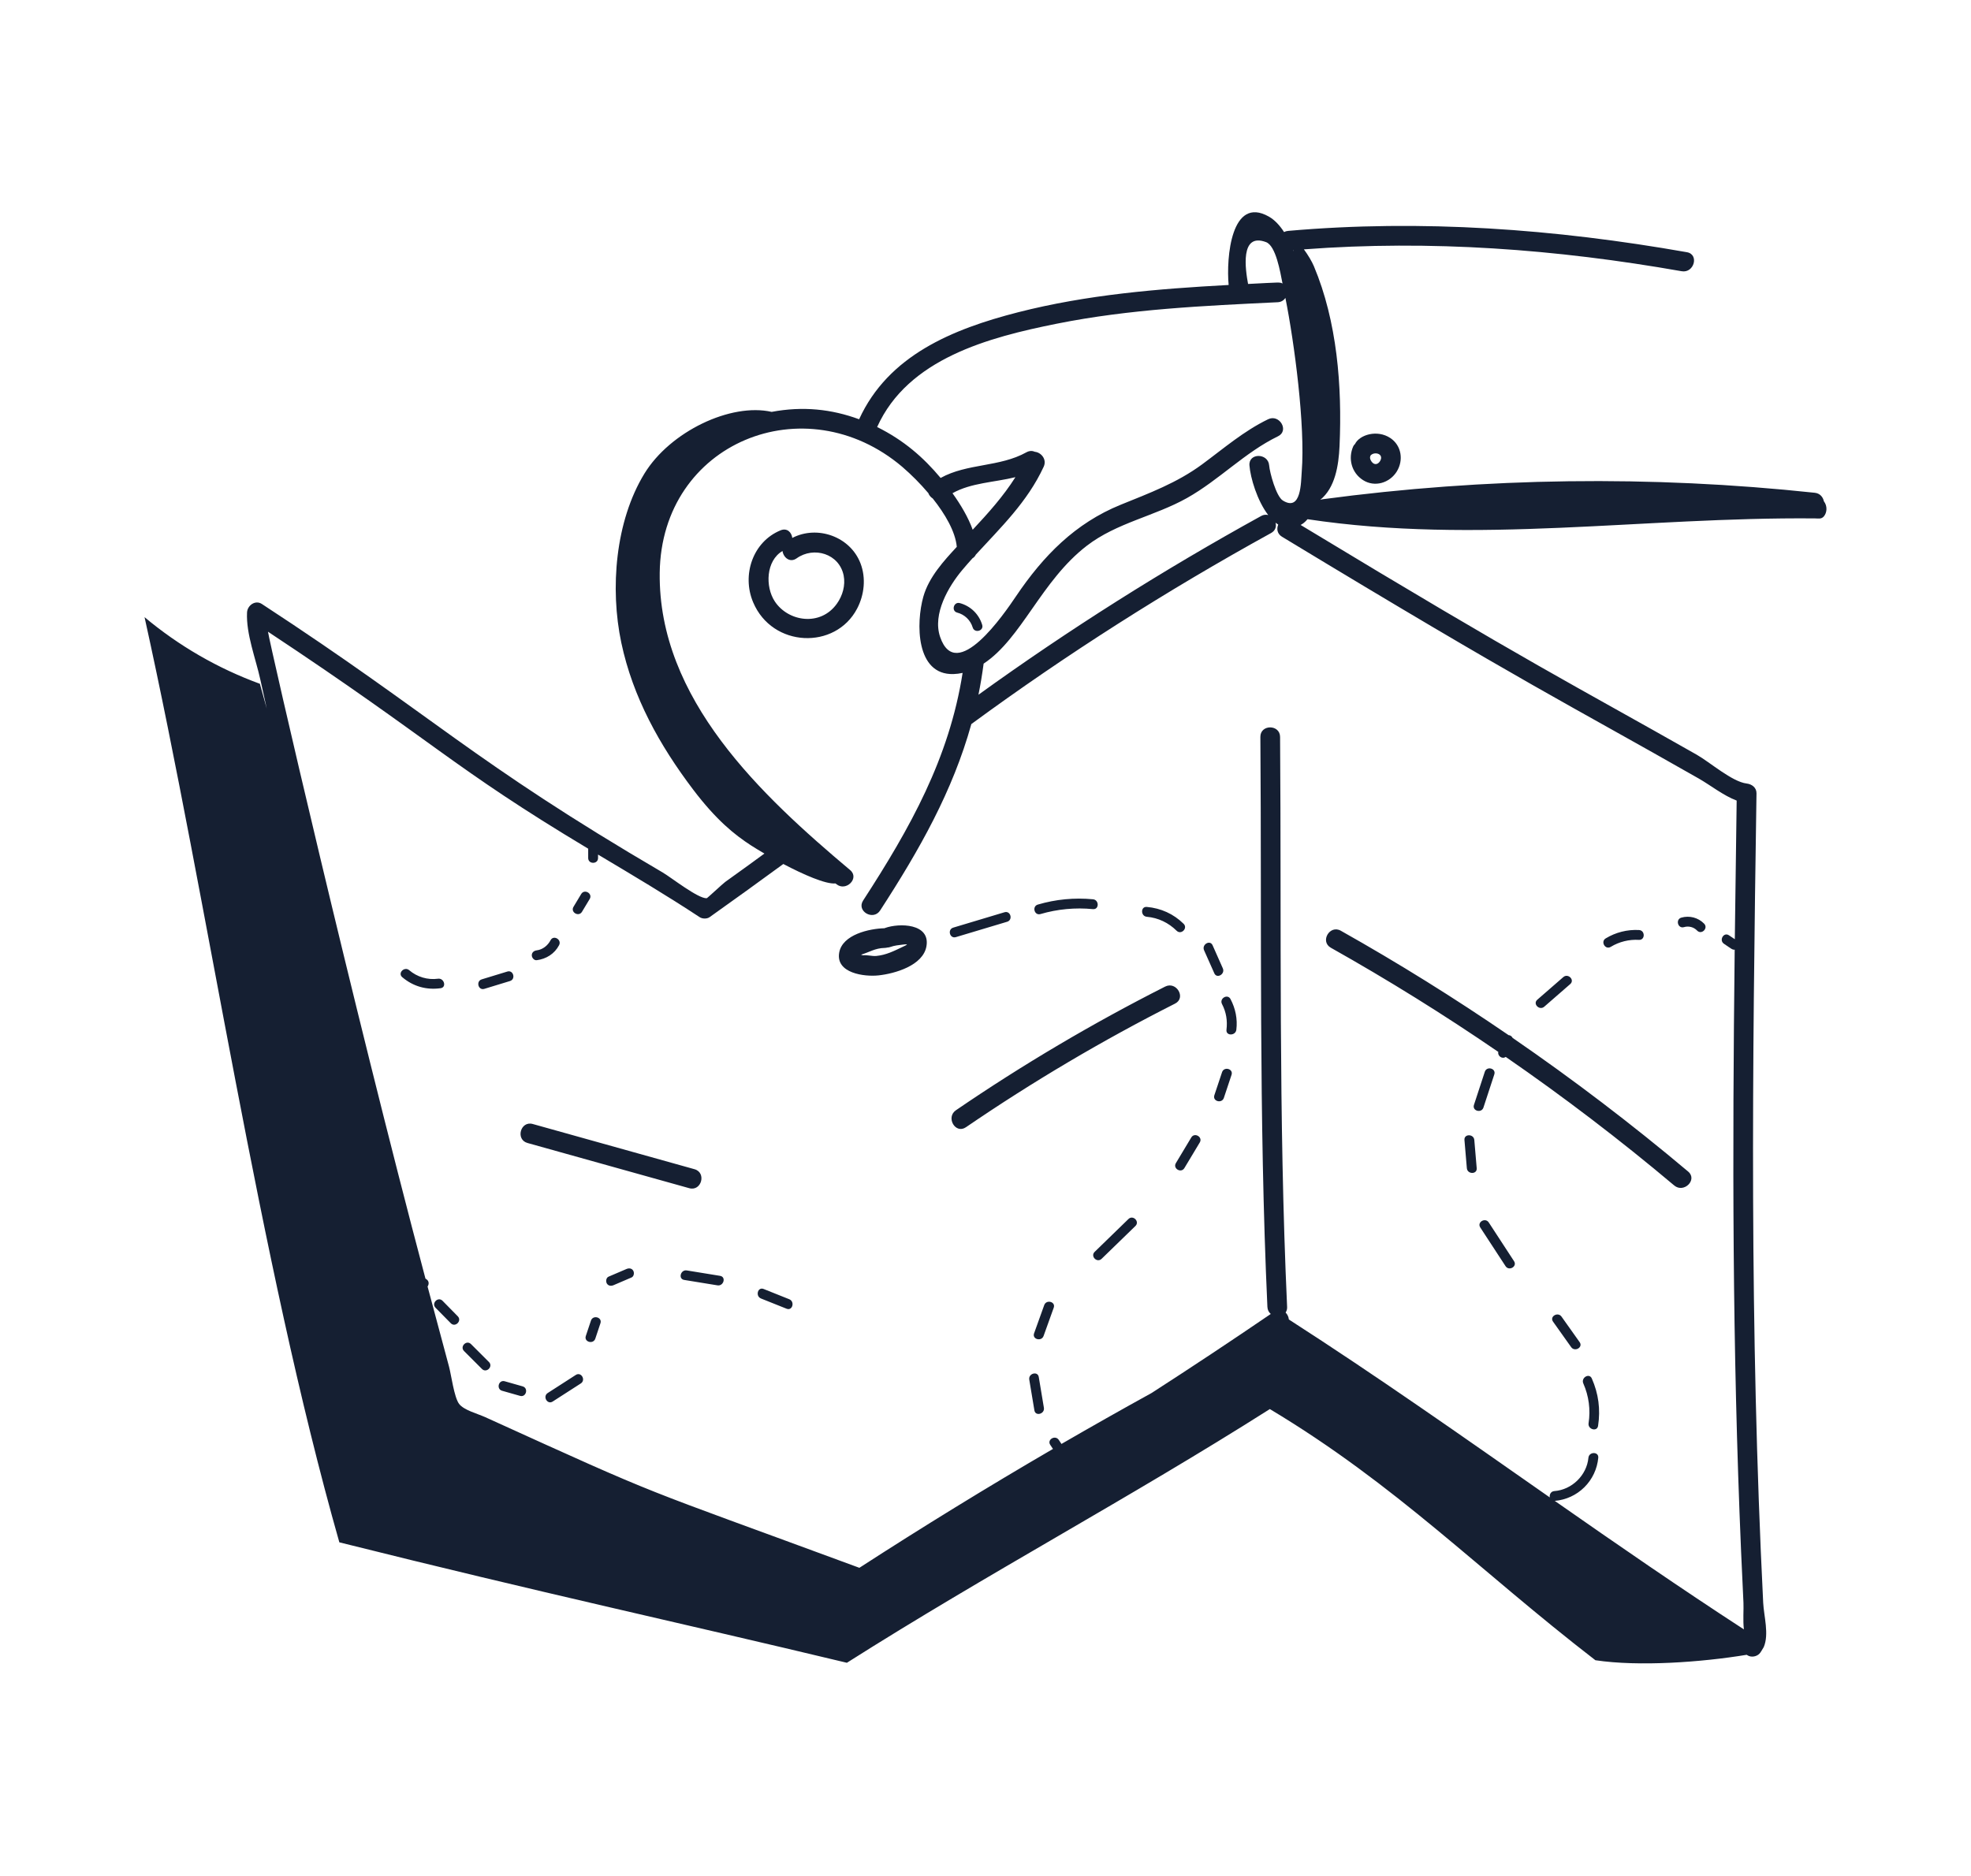 <svg width="83" height="79" viewBox="0 0 83 79" fill="none" xmlns="http://www.w3.org/2000/svg">
<path d="M6.087 25.994C8.774 38.138 10.889 52.998 14.29 64.962C22.926 67.121 28.485 68.313 35.663 70.035C41.634 66.248 47.504 63.137 53.474 59.349C58.834 62.564 62.235 66.109 67.183 69.928C69.02 70.203 71.643 70.014 73.555 69.699C73.565 69.705 73.576 69.713 73.586 69.719C73.738 69.817 73.964 69.781 74.089 69.654C74.151 69.591 74.178 69.524 74.271 69.377C74.506 68.836 74.277 68.066 74.249 67.507C73.669 55.886 73.792 45.011 73.967 33.416C73.971 33.173 73.772 33.027 73.552 33.001C72.942 32.929 72.005 32.103 71.447 31.786C66.161 28.783 64.529 28.019 54.77 22.111C54.86 22.061 54.935 22.014 55.061 21.869C62.195 22.943 69.17 21.77 76.427 21.835C76.581 21.836 76.701 21.874 76.808 21.745C76.933 21.594 76.965 21.322 76.804 21.112C76.768 20.938 76.641 20.778 76.42 20.755C69.525 20.018 62.568 20.109 55.695 21.028C55.659 21.033 55.626 21.042 55.594 21.054C56.22 20.552 56.372 19.614 56.409 18.786C56.521 16.267 56.308 13.54 55.328 11.211C55.248 11.019 55.078 10.732 54.908 10.503C60.245 10.1 65.545 10.495 70.816 11.424C71.339 11.516 71.563 10.716 71.037 10.623C65.478 9.644 59.876 9.23 54.243 9.725C54.179 9.73 54.122 9.748 54.073 9.774C53.895 9.5 53.683 9.265 53.431 9.122C51.847 8.226 51.632 10.857 51.739 12.003C48.758 12.164 45.768 12.412 42.874 13.152C40.097 13.864 37.408 14.972 36.178 17.659C35.014 17.231 33.812 17.101 32.495 17.348C30.773 16.957 28.22 18.176 27.136 19.949C25.914 21.948 25.679 24.782 26.164 27.074C26.65 29.365 27.772 31.386 29.187 33.254C30.157 34.535 30.926 35.153 31.615 35.601C31.759 35.695 31.96 35.817 32.19 35.951C31.982 36.102 31.776 36.255 31.568 36.406C31.226 36.653 30.884 36.9 30.54 37.146C30.439 37.218 29.787 37.831 29.76 37.833C29.401 37.856 28.257 36.954 27.912 36.752C19.858 32.037 18.308 30.198 11.027 25.439C10.75 25.257 10.417 25.5 10.403 25.797C10.359 26.702 10.771 27.746 10.964 28.629C11.053 29.035 11.144 29.439 11.233 29.845L10.944 28.801C9.174 28.154 7.531 27.204 6.087 25.994ZM54.468 10.537C54.471 10.552 54.473 10.567 54.475 10.582C54.47 10.568 54.464 10.553 54.458 10.538L54.469 10.537H54.468ZM53.314 10.198C53.728 10.354 53.911 11.449 54.008 11.943C53.885 11.879 53.929 11.892 52.557 11.96C52.449 11.377 52.202 9.779 53.314 10.198ZM44.507 13.633C47.566 13.02 50.695 12.879 53.803 12.73C53.956 12.723 54.063 12.648 54.129 12.547C54.506 14.431 54.971 17.943 54.817 19.864C54.782 20.29 54.808 21.57 54.02 21.081C53.739 20.906 53.468 19.898 53.445 19.603C53.403 19.074 52.572 19.069 52.615 19.603C52.656 20.126 52.939 21.086 53.405 21.693C53.304 21.667 53.197 21.681 53.107 21.734C48.982 24.008 45.019 26.509 41.203 29.262C41.29 28.835 41.362 28.398 41.421 27.952C43.025 26.894 43.843 24.467 45.766 22.987C47.026 22.017 48.617 21.744 49.985 20.976C51.34 20.215 52.412 19.06 53.819 18.375C54.3 18.142 53.879 17.426 53.4 17.659C52.371 18.159 51.536 18.884 50.621 19.559C49.564 20.338 48.404 20.768 47.197 21.258C45.274 22.038 43.932 23.413 42.785 25.114C42.288 25.851 40.269 28.811 39.59 26.829C39.257 25.858 39.949 24.692 40.518 24.013C40.659 23.845 40.804 23.679 40.951 23.516C41.011 23.48 41.061 23.428 41.093 23.361C42.13 22.226 43.262 21.149 43.95 19.659C44.096 19.344 43.839 19.056 43.582 19.03C43.478 18.983 43.354 18.978 43.224 19.05C42.088 19.682 40.734 19.508 39.61 20.131C38.886 19.265 38.061 18.544 36.937 17.986C38.235 15.106 41.629 14.209 44.507 13.633ZM40.961 22.313C40.774 21.792 40.456 21.256 40.11 20.774C40.891 20.333 41.867 20.319 42.76 20.098C42.249 20.906 41.615 21.611 40.96 22.313H40.961ZM24.769 35.746V36.141C24.769 36.408 25.184 36.408 25.184 36.141V35.994C26.622 36.852 28.061 37.706 29.463 38.63C29.577 38.705 29.768 38.71 29.882 38.63C30.922 37.891 31.956 37.145 32.986 36.391C33.831 36.835 34.769 37.25 35.185 37.21L35.214 37.234C35.62 37.576 36.21 36.992 35.801 36.648C32.07 33.511 27.715 29.45 27.781 24.126C27.85 18.632 33.906 16.19 37.995 19.663C38.389 20.003 38.756 20.373 39.092 20.769C39.124 20.86 39.192 20.94 39.279 20.996C39.797 21.648 40.232 22.387 40.291 23.033C39.76 23.608 39.114 24.304 38.881 25.136C38.575 26.226 38.552 28.441 40.155 28.391C40.283 28.387 40.411 28.37 40.536 28.342C39.973 31.936 38.327 34.877 36.347 37.929C36.055 38.379 36.773 38.795 37.063 38.348C38.73 35.78 40.121 33.313 40.904 30.497C44.94 27.537 49.142 24.867 53.526 22.451C53.712 22.348 53.756 22.174 53.715 22.016C53.751 22.045 53.789 22.072 53.827 22.096C53.753 22.269 53.78 22.483 53.987 22.608C64.367 28.896 65.868 29.561 71.54 32.794C72.022 33.069 72.574 33.51 73.132 33.72C73.103 35.666 73.077 37.613 73.054 39.559C72.972 39.504 72.889 39.449 72.807 39.394C72.585 39.245 72.377 39.604 72.598 39.752C72.912 39.962 72.952 40.011 73.049 39.999C72.95 48.587 72.947 56.673 73.318 65.343C73.349 66.064 73.383 66.786 73.418 67.507C73.432 67.773 73.39 68.271 73.437 68.629C70.745 66.88 68.103 65.055 65.472 63.216C65.942 63.177 66.383 62.974 66.718 62.642C67.053 62.31 67.26 61.871 67.304 61.401C67.329 61.136 66.914 61.137 66.889 61.401C66.82 62.139 66.192 62.749 65.456 62.803C65.303 62.814 65.24 62.956 65.263 63.071C61.629 60.53 58.005 57.975 54.275 55.576C54.264 55.465 54.213 55.36 54.138 55.284C54.185 55.213 54.207 55.129 54.201 55.045C53.835 47.04 53.965 39.047 53.905 31.038C53.901 30.504 53.071 30.503 53.075 31.038C53.135 39.047 53.005 47.04 53.371 55.045C53.377 55.177 53.433 55.277 53.513 55.343C51.854 56.475 50.181 57.585 48.493 58.673C47.221 59.374 45.956 60.09 44.699 60.818L44.586 60.648C44.438 60.426 44.079 60.634 44.227 60.857L44.341 61.028C41.585 62.633 38.867 64.302 36.189 66.035C26.486 62.453 28.237 63.236 20.44 59.693C20.096 59.536 19.536 59.398 19.332 59.13C19.124 58.855 19.001 57.904 18.91 57.567C18.606 56.441 18.305 55.314 18.005 54.187C18.069 54.097 18.075 53.959 17.957 53.881L17.916 53.853C14.829 42.218 11.372 27.193 11.285 26.607C18.314 31.26 19.023 32.305 24.769 35.746Z" fill="#151F32"/>
<path d="M57.059 18.703C57.029 18.73 57.003 18.761 56.986 18.799C56.76 19.309 56.911 19.907 57.392 20.218C57.883 20.536 58.515 20.345 58.817 19.863C59.111 19.391 59.023 18.766 58.548 18.45C58 18.084 57.252 18.307 57.059 18.703ZM58.129 19.395C58.076 19.501 57.972 19.583 57.858 19.531C57.763 19.488 57.659 19.317 57.703 19.218C57.705 19.214 57.716 19.184 57.716 19.183C57.88 19.004 58.273 19.111 58.129 19.395ZM36.237 23.73C35.801 22.592 34.411 22.113 33.364 22.657C33.335 22.424 33.147 22.224 32.871 22.337C31.701 22.815 31.23 24.218 31.715 25.367C32.522 27.282 35.18 27.381 36.094 25.633C36.398 25.052 36.473 24.347 36.237 23.73ZM32.627 25.331C32.217 24.708 32.255 23.617 32.952 23.207C32.989 23.481 33.263 23.719 33.548 23.516C34.269 23.002 35.342 23.319 35.527 24.24C35.609 24.654 35.481 25.093 35.241 25.428C34.55 26.398 33.191 26.187 32.627 25.331ZM22.213 48.142L29.025 50.046C29.54 50.19 29.76 49.389 29.245 49.246L22.434 47.342C21.919 47.198 21.699 47.998 22.213 48.142ZM49.064 41.555C46.018 43.097 43.075 44.836 40.256 46.762C39.817 47.062 40.232 47.781 40.675 47.479C43.494 45.553 46.436 43.813 49.483 42.271C49.96 42.03 49.54 41.314 49.064 41.555ZM56.042 39.918C58.457 41.276 60.81 42.74 63.095 44.306C63.053 44.46 63.247 44.629 63.407 44.516C65.857 46.207 68.225 48.014 70.502 49.931C70.908 50.273 71.498 49.689 71.089 49.345C68.718 47.349 66.251 45.47 63.697 43.715C63.67 43.663 63.624 43.623 63.568 43.605C63.555 43.601 63.544 43.604 63.532 43.602C61.241 42.032 58.882 40.563 56.461 39.201C55.995 38.939 55.576 39.656 56.042 39.918ZM36.994 41.083C37.677 41.01 38.877 40.67 39.014 39.851C39.176 38.888 37.865 38.872 37.268 39.087C37.26 39.09 37.254 39.094 37.247 39.097C36.614 39.112 35.473 39.36 35.339 40.124C35.187 40.993 36.401 41.147 36.994 41.083ZM38.026 39.785C38.322 39.749 38.154 39.813 38.016 39.879C37.65 40.054 37.316 40.225 36.902 40.264C36.72 40.281 36.514 40.214 36.344 40.237L36.257 40.211C36.617 40.105 36.845 39.935 37.254 39.926C37.292 39.926 37.327 39.919 37.36 39.911C37.4 39.909 37.443 39.903 37.489 39.887C37.672 39.821 37.839 39.809 38.026 39.785ZM40.417 25.402C40.159 25.334 40.049 25.734 40.307 25.802C40.461 25.841 40.602 25.92 40.717 26.03C40.831 26.14 40.915 26.277 40.961 26.429C41.038 26.684 41.439 26.576 41.361 26.319C41.295 26.098 41.174 25.898 41.009 25.737C40.844 25.577 40.64 25.461 40.417 25.402ZM40.252 39.471L42.411 38.824C42.666 38.747 42.558 38.347 42.301 38.423L40.142 39.071C39.887 39.148 39.995 39.548 40.252 39.471H40.252ZM43.814 38.5C44.531 38.29 45.282 38.219 46.026 38.292C46.292 38.316 46.29 37.901 46.026 37.877C45.245 37.802 44.457 37.878 43.704 38.1C43.448 38.175 43.557 38.575 43.814 38.5ZM48.293 38.614C48.775 38.657 49.205 38.864 49.549 39.203C49.739 39.39 50.033 39.097 49.842 38.909C49.417 38.491 48.885 38.252 48.293 38.199C48.027 38.175 48.029 38.591 48.293 38.614ZM51.136 40.995C51.244 41.239 51.602 41.028 51.494 40.786L51.063 39.814C50.955 39.571 50.597 39.781 50.704 40.024L51.136 40.995H51.136ZM51.46 42.291C51.638 42.631 51.694 42.993 51.648 43.373C51.615 43.638 52.03 43.635 52.063 43.373C52.118 42.922 52.029 42.483 51.818 42.081C51.694 41.844 51.336 42.054 51.46 42.291ZM51.461 45.161L51.137 46.132C51.053 46.386 51.453 46.495 51.538 46.242L51.861 45.271C51.946 45.017 51.545 44.908 51.461 45.16V45.161ZM49.875 49.199L50.523 48.12C50.661 47.89 50.302 47.681 50.165 47.91L49.517 48.99C49.379 49.219 49.738 49.428 49.875 49.199ZM47.52 51.344L46.097 52.727C45.905 52.914 46.198 53.207 46.39 53.02L47.813 51.638C48.005 51.451 47.712 51.158 47.52 51.344V51.344ZM43.973 54.97L43.546 56.159C43.455 56.41 43.856 56.519 43.946 56.269L44.373 55.08C44.464 54.828 44.063 54.72 43.973 54.97ZM43.343 58.109L43.559 59.404C43.603 59.667 44.003 59.556 43.959 59.294L43.743 57.999C43.7 57.736 43.3 57.847 43.343 58.109V58.109ZM66.674 58.269C66.907 58.795 66.984 59.377 66.896 59.945C66.856 60.206 67.256 60.319 67.296 60.056C67.402 59.361 67.315 58.703 67.032 58.06C66.925 57.816 66.568 58.027 66.674 58.269ZM65.757 55.456C65.604 55.24 65.244 55.447 65.399 55.666L66.162 56.74C66.315 56.956 66.675 56.749 66.52 56.531L65.757 55.456ZM62.693 51.49C62.547 51.267 62.188 51.475 62.335 51.7L63.399 53.329C63.544 53.552 63.904 53.344 63.757 53.12L62.693 51.49ZM61.669 48.016L61.77 49.204C61.793 49.468 62.208 49.471 62.185 49.204L62.084 48.016C62.061 47.752 61.646 47.75 61.669 48.016ZM62.469 46.648L62.926 45.253C63.01 44.999 62.609 44.89 62.526 45.143L62.069 46.538C61.986 46.792 62.386 46.901 62.469 46.648ZM65.029 42.402L66.124 41.448C66.326 41.272 66.031 40.98 65.831 41.155C65.466 41.472 65.1 41.79 64.736 42.108C64.534 42.284 64.829 42.577 65.029 42.402ZM67.828 39.882C68.185 39.665 68.6 39.562 69.018 39.587C69.285 39.6 69.284 39.185 69.018 39.172C68.527 39.146 68.039 39.269 67.618 39.524C67.389 39.661 67.598 40.02 67.828 39.882ZM70.912 39.051C71.009 39.021 71.112 39.019 71.211 39.045C71.309 39.07 71.398 39.123 71.468 39.197C71.655 39.388 71.949 39.094 71.761 38.903C71.639 38.778 71.485 38.689 71.316 38.644C71.147 38.6 70.969 38.602 70.802 38.65C70.546 38.724 70.654 39.125 70.912 39.051ZM18.554 41.623C18.817 41.587 18.706 41.187 18.444 41.223C18.228 41.252 18.009 41.235 17.8 41.173C17.591 41.111 17.398 41.006 17.232 40.864C17.03 40.693 16.735 40.985 16.939 41.158C17.4 41.549 17.956 41.705 18.554 41.623V41.623ZM20.396 41.65L21.474 41.321C21.729 41.244 21.62 40.843 21.364 40.921L20.286 41.25C20.032 41.328 20.14 41.729 20.396 41.65ZM22.601 40.443C23.002 40.392 23.353 40.174 23.543 39.811C23.667 39.575 23.309 39.365 23.185 39.601C23.068 39.824 22.857 39.996 22.601 40.028C22.489 40.042 22.395 40.113 22.394 40.235C22.393 40.337 22.49 40.457 22.601 40.443ZM24.508 38.404L24.832 37.865C24.97 37.635 24.611 37.426 24.474 37.656L24.15 38.195C24.012 38.425 24.371 38.633 24.508 38.404ZM32.046 54.692L33.125 55.123C33.373 55.222 33.481 54.821 33.236 54.723L32.156 54.291C31.908 54.192 31.801 54.593 32.046 54.691V54.692ZM28.812 53.91L30.213 54.138C30.475 54.18 30.587 53.781 30.323 53.738L28.922 53.51C28.661 53.467 28.549 53.867 28.812 53.91ZM26.383 53.449L25.628 53.772C25.524 53.817 25.503 53.968 25.553 54.057C25.614 54.164 25.735 54.175 25.837 54.131L26.593 53.807C26.696 53.763 26.718 53.612 26.667 53.523C26.606 53.416 26.486 53.405 26.383 53.449ZM24.885 55.624L24.669 56.271C24.584 56.525 24.985 56.634 25.069 56.382L25.285 55.734C25.369 55.48 24.969 55.371 24.885 55.624ZM24.248 57.911L23.065 58.673C22.841 58.818 23.049 59.177 23.274 59.032L24.458 58.27C24.681 58.126 24.474 57.766 24.248 57.911ZM22.009 58.393L21.254 58.178C20.997 58.104 20.887 58.504 21.143 58.578L21.899 58.793C22.156 58.867 22.266 58.467 22.009 58.393ZM20.296 57.66C20.485 57.85 20.779 57.556 20.59 57.367L19.834 56.612C19.645 56.423 19.352 56.716 19.541 56.905L20.296 57.66ZM18.341 55.082L18.984 55.735C19.171 55.925 19.465 55.632 19.277 55.441L18.635 54.788C18.447 54.598 18.154 54.891 18.342 55.082L18.341 55.082Z" fill="#151F32"/>
</svg>
